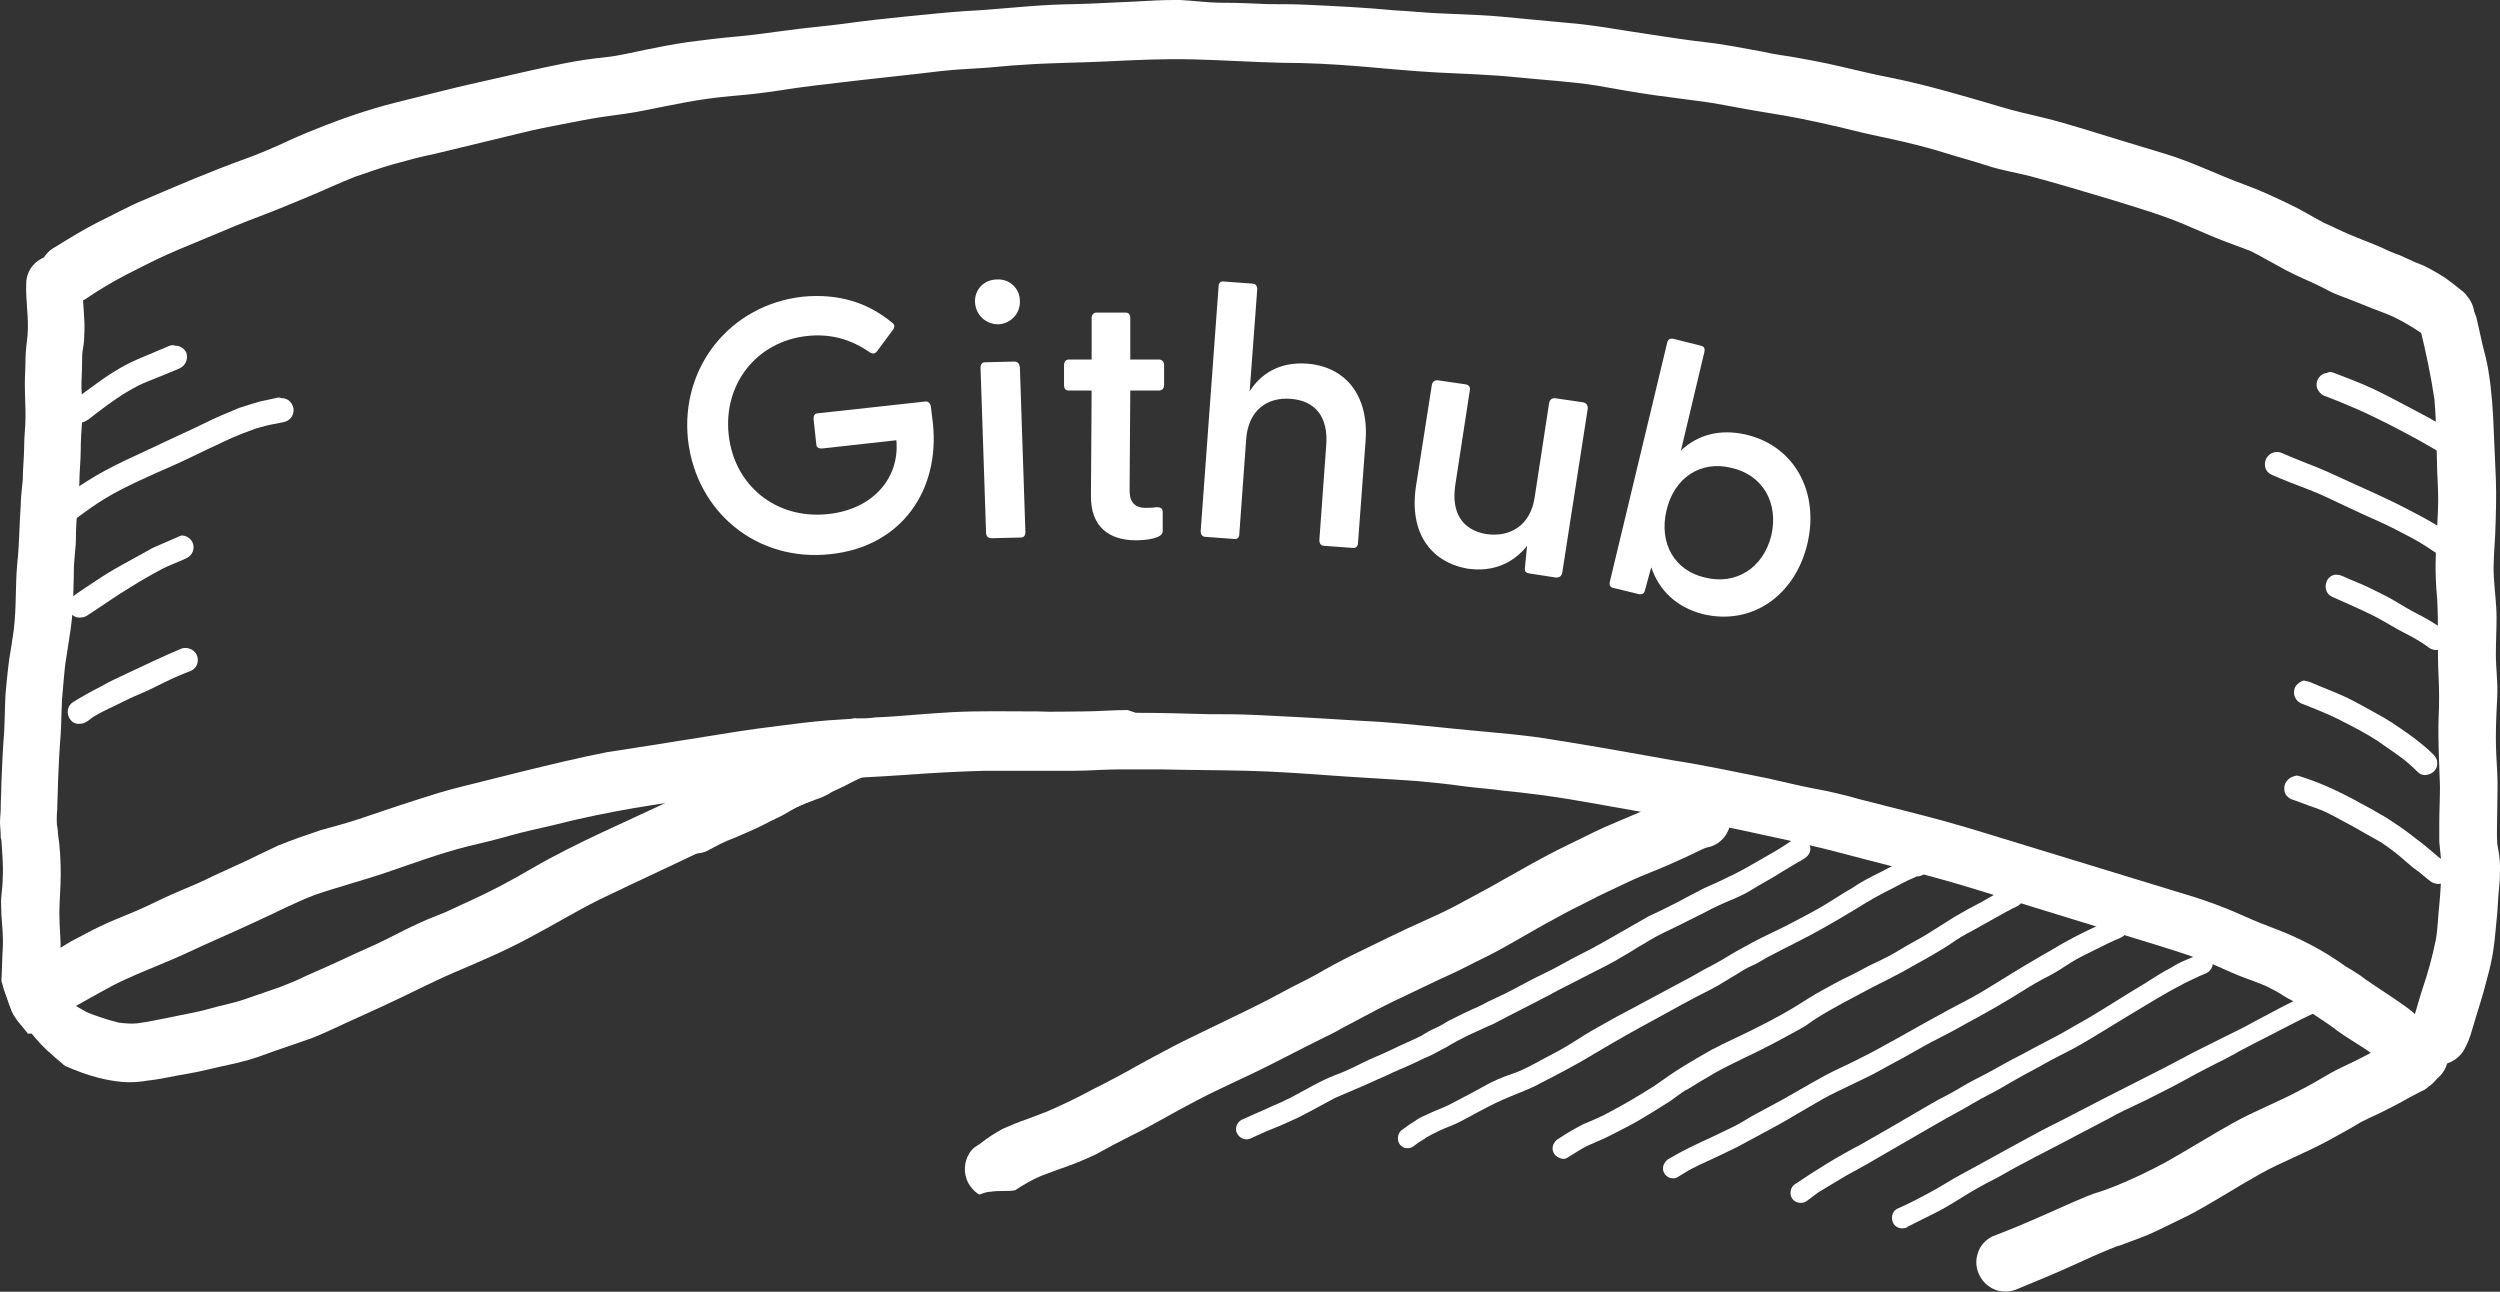 <?xml version="1.0" encoding="utf-8"?>
<!-- Generator: Adobe Illustrator 24.2.0, SVG Export Plug-In . SVG Version: 6.00 Build 0)  -->
<svg version="1.1" id="Layer_1" xmlns="http://www.w3.org/2000/svg" xmlns:xlink="http://www.w3.org/1999/xlink" x="0px" y="0px"
	 viewBox="0 0 362.3 187.2" style="enable-background:new 0 0 362.3 187.2;" xml:space="preserve">
<rect x="0" y="0" width="362.3" height="187.2" fill="#333333" stroke="none"/>
<style type="text/css">
	.st0{fill:#FFFFFF;}
	.st1{enable-background:new    ;}
</style>
<path class="st0" d="M347.9,150.3c-0.2,0.1-0.5,0.3-0.7,0.4c-0.3,0.1-0.6,0.2-0.9,0.4c-0.5,0.2-1,0.5-1.5,0.8
	c-1.2,0.7-2.4,1.3-3.6,1.9s-2.4,1.1-3.6,1.8c-1.4,0.8-2.7,1.6-4.1,2.3c-3.3,1.8-6.8,3.1-10,4.9s-6.4,3.8-9.6,5.6
	c-2.4,1.3-4.9,2.5-7.4,3.5c-1,0.4-2.1,0.8-3.1,1.1l1-0.4c-2.7,1-5.3,2.2-8,3.4s-5.1,2.2-7.7,3.2c-1,0.5-1.8,1.4-2.1,2.5
	c-0.7,2.2,0.6,4.6,2.8,5.3l0,0c1.1,0.3,2.2,0.2,3.2-0.3c2.4-1,4.9-2,7.3-3.1s4.6-2.1,6.9-3l0.4-0.1c1.8-0.7,3.7-1.3,5.5-2.2
	s3.4-1.6,5.1-2.5c3.3-1.8,6.4-3.8,9.6-5.6s6.7-3.1,10-4.9c1.4-0.8,2.8-1.5,4.1-2.3c1.1-0.7,2.4-1.2,3.6-1.8s2.6-1.3,3.8-2
	c0.5-0.3,1-0.5,1.5-0.8l0.6-0.3c0.3-0.1,0.6-0.3,0.9-0.6c1.9-1.2,2.6-3.6,1.6-5.6c-0.7-1.4-2.2-2.2-3.8-2.2
	C349.2,149.8,348.5,150,347.9,150.3L347.9,150.3z"/>
<path class="st0" d="M163.4,102.9c-2.2,0-4.4,0.2-6.5,0.2s-4.4,0.1-6.6,0c-4.1,0-8.2-0.1-12.2,0.1c-3.8,0.2-7.6,0.6-11.4,0.8
	c-0.4,0-0.8,0.1-1.2,0.1c-0.3,0-0.7,0-1,0c-1.5,0.1-3,0.2-4.6,0.3c-2.4,0.2-4.8,0.5-7.1,0.8c-4.2,0.5-8.4,1.2-12.7,1.9
	c-2.1,0.3-4.2,0.7-6.3,1c-1.9,0.3-3.9,0.6-5.8,0.9c-4.1,0.8-8.2,1.8-12.3,2.8c-2,0.5-4,1-6,1.5s-4.1,1-6.1,1.6
	c-3.9,1.2-7.8,2.5-11.6,3.8c-1.8,0.6-3.7,1.1-5.5,1.6c-2.1,0.7-4.1,1.4-6.1,2.2c-1.5,0.7-3,1.4-4.6,2.2l-4.8,2.2
	c-1.6,0.8-3.2,1.5-4.9,2.2s-3.3,1.5-5,2.3s-3.6,1.5-5.4,2.3c-1.6,0.7-3.1,1.5-4.6,2.3c-0.8,0.4-1.6,0.9-2.4,1.4s-1.4,0.8-2.1,1.2
	c-1.8,1.1-3.5,2.5-5.2,3.7c-0.3,0.2-0.6,0.5-0.8,0.9c0.1,0.2,0.2,0.5,0.2,0.7c0.2,0.6,0.4,1.1,0.6,1.7c0.1,0.3,0.2,0.5,0.3,0.8
	s0.1,0.4,0.2,0.6c0.2,0.3,0.4,0.6,0.6,0.9c0.5,0.6,0.9,1.1,1.4,1.7l0.1,0.1v0.1l0,0c1.1,0,2.2-0.4,3-1.1l2.6-2
	c1.1-0.8,2.3-1.4,3.5-2.1c1.5-0.8,3-1.7,4.5-2.4c3.2-1.5,6.5-2.7,9.7-4.2s6.5-2.9,9.7-4.4c2.9-1.3,5.7-2.8,8.6-3.9
	c3.5-1.2,7-2.1,10.5-3.3c3.8-1.3,7.6-2.7,11.5-3.7c2.1-0.5,4.2-1,6.3-1.6s4.1-1,6.2-1.5c3.9-1,7.8-1.8,11.8-2.5
	c9-1.4,18.1-3.1,27.2-4c4-0.4,8-0.5,12.1-0.8s7.7-0.5,11.6-0.6c1.8,0,3.7,0,5.5,0c2.4,0,4.9,0,7.4,0c2.2,0,4.3-0.2,6.5-0.2
	s4.1,0,6.1,0c4.1,0.1,8.3,0.1,12.4,0.2c4.1,0.1,8.3,0.4,12.4,0.7s8.3,0.5,12.4,0.8c2.1,0.2,4.2,0.4,6.3,0.7s4.2,0.4,6.2,0.7
	c3.1,0.3,6.2,0.7,9.3,1.2c4.2,0.7,8.4,1.5,12.6,2.2l2.9,0.5h0.1h0.1c4,0.7,8.1,1.5,12.1,2.4c4.2,0.9,8.3,1.8,12.4,2.9
	s8.2,2.1,12.3,3.2c4.1,1.1,8.2,2.4,12.4,3.7l19.2,5.9c2.9,0.9,5.9,1.8,8.7,2.9c1.5,0.6,2.9,1.3,4.4,1.9s2.8,1,4.1,1.6
	c0.8,0.4,1.6,0.8,2.3,1.3c1,0.6,2.1,1.1,3.1,1.8c0.8,0.5,1.4,1,2.2,1.5s1.3,0.9,1.9,1.3c2,1.6,4.3,2.7,6.3,4.3
	c0.2,0.2,0.5,0.4,0.7,0.7c0.5,0.5,1,0.9,1.6,1.3l0.3,0.3c0.4,0.4,0.8,0.7,1.3,1c1,0.6,2.1,0.8,3.2,0.6c2.3-0.5,3.7-2.8,3.2-5.1
	c-0.3-1-0.9-1.9-1.8-2.5c-0.3-0.4-0.7-0.7-1.1-1c-0.2-0.1-0.3-0.2-0.5-0.4c-0.1-0.2-0.3-0.3-0.5-0.4c-0.7-0.6-1.3-1.2-2-1.7
	s-1.7-1.2-2.6-1.8s-2-1.3-3-2c-0.5-0.3-0.9-0.7-1.4-1s-1.2-0.8-1.8-1.1c-3.3-2.4-7-4.3-10.8-5.7c-1.9-0.7-3.7-1.5-5.5-2.3
	c-1.9-0.8-3.8-1.5-5.7-2.1l-24.2-7.4c-4-1.2-8-2.5-12-3.6s-8.2-2.1-12.4-3.2c-2.1-0.6-4.2-1.1-6.4-1.5s-4.5-1-6.8-1.5
	c-4.6-0.9-9.1-1.9-13.7-2.6l-3.9-0.7c-4.5-0.8-9-1.6-13.5-2.3c-4.1-0.7-8.3-1-12.4-1.4c-4.3-0.4-8.6-0.9-12.9-1.2
	c-4-0.2-8.1-0.5-12.1-0.7c-2-0.1-4-0.2-6.1-0.3s-4.3-0.1-6.5-0.1c-3.5-0.1-7-0.2-10.5-0.2L163.4,102.9z M227.6,115.7l0.7,0.1
	L227.6,115.7z M243.4,118.4l0.7,0.1L243.4,118.4z"/>
<path class="st0" d="M243,118.4L243,118.4z"/>
<path class="st0" d="M3.8,41.1C3.7,43.6,4.2,46,4,48.5c-0.1,1.2-0.3,2.3-0.3,3.5s-0.1,2.4-0.1,3.6c0,1.6,0.1,3.2,0.1,4.8
	c0,1.4-0.2,2.8-0.2,4.3c0,1.6-0.2,3.2-0.2,4.8C3.2,70.8,3,72,3,73.3c-0.2,2.8-0.2,5.6-0.5,8.4C2.2,84.9,2.4,88,2,91.2l0.1-0.6
	c-0.2,1.3-0.4,2.7-0.6,4c0-0.2,0.1-0.4,0.1-0.7c-0.4,2.2-0.6,4.5-0.8,6.7c-0.1,1.8-0.1,3.6-0.2,5.5c-0.2,2.5-0.3,4.9-0.4,7.4
	c0,1.2-0.1,2.5-0.1,3.8c0,0.6-0.1,1.2-0.1,1.8c0,0.7,0.1,1.3,0.1,2c0,0.2,0,0.4,0.1,0.6c0.1,1.8,0.3,3.6,0.2,5.4
	c0,0.9-0.1,1.8-0.2,2.7s0,1.8,0,2.7c0.1,1.6,0.3,3.3,0.2,4.9s-0.1,3.2-0.2,4.8c0.2,0.5,0.3,1.1,0.5,1.6s0.4,1.1,0.6,1.7
	c0.1,0.3,0.2,0.5,0.3,0.8s0.1,0.3,0.2,0.4c0.7,0.5,1.5,0.8,2.4,0.9c1.1,0,2.2-0.4,3-1.1c0.8-0.8,1.3-1.9,1.4-3
	c0.2-1.9,0.2-3.9,0.2-5.8c0-1.8-0.2-3.5-0.2-5.3s0.2-3.8,0.2-5.7c0-2-0.1-3.9-0.4-5.9c0-0.5-0.1-1-0.2-1.6c0,0.4,0.1,0.7,0.1,1.1
	c-0.1-1-0.1-2.1,0-3.1c0-1.2,0.1-2.5,0.1-3.7c0.1-2.4,0.2-4.8,0.4-7.2c0.1-1.7,0.1-3.4,0.2-5.1c0.2-2,0.3-4,0.6-6
	c-0.1,0.3-0.1,0.6-0.1,0.8c0.2-1.3,0.4-2.6,0.6-3.9L10,92.7c0.3-1.7,0.5-3.5,0.6-5.2c0-1.6,0.1-3.2,0.1-4.8S11,79.5,11,78
	c0-1.4,0.1-2.7,0.2-4.1s0.3-2.6,0.3-3.9c0-1.6,0.2-3.2,0.2-4.8c0-1.4,0.1-2.8,0.2-4.2c0-1.6,0-3.3-0.1-4.9c0-1.2,0.1-2.5,0.1-3.7
	c0-0.6,0-1.2,0.1-1.7c0.1-0.6,0.2-1.2,0.2-1.9c0.2-2.5-0.3-5-0.2-7.5c0-2.3-1.8-4.2-4.1-4.3H8C5.7,37,3.8,38.8,3.8,41.1L3.8,41.1z"
	/>
<path class="st0" d="M165,0.2c-2.1,0.1-4.3,0.2-6.4,0.3s-4.1,0.1-6.2,0.2c-4.1,0.2-8.3,0.7-12.4,0.9c-2.9,0.2-5.8,0.5-8.8,0.8
	s-5.7,0.6-8.6,1s-5.7,0.6-8.5,1c-2.5,0.3-4.9,0.7-7.4,0.9c-2.3,0.2-4.7,0.5-7,0.8c-2.1,0.3-4.1,0.7-6.1,1.1s-3.9,0.9-5.9,1.1
	s-4,0.5-6,0.9c-4.1,0.8-8.1,1.8-12.2,2.7s-8.2,2-12.3,3c-3.9,1-7.7,2.3-11.4,3.8c-1.8,0.7-3.6,1.5-5.3,2.3c-1.6,0.7-3.2,1.4-4.9,2
	c-5,1.8-9.9,3.9-14.8,6c-2.2,0.9-4.3,2.1-6.4,3.1c-2.2,1.1-4.3,2.4-6.4,3.7c-1,0.5-1.7,1.4-2.1,2.5C5.5,40.6,6.7,43,9,43.7
	c1.1,0.3,2.3,0.2,3.3-0.3c1.9-1.3,3.9-2.5,6-3.6c2-1,3.9-2,5.9-2.9s4.3-1.8,6.4-2.7c2.4-1,4.7-2,7.2-2.9l-0.3,0.1
	c2.4-0.9,4.8-1.9,7.2-2.9s4.5-2,6.8-2.9c1.8-0.6,3.7-1.3,5.5-1.8s4-1.1,6-1.5c4.1-1,8.3-2,12.4-3c2-0.5,4-0.9,6.1-1.3s4-0.8,6.1-1.1
	s3.9-0.5,5.8-0.9s4.1-0.8,6.1-1.2c2.2-0.4,4.4-0.7,6.7-0.9c2.5-0.2,5-0.5,7.5-0.9s5.2-0.7,7.7-1c5-0.6,10-1.1,15-1.7
	c1.8-0.2,3.5-0.3,5.3-0.4c2.1-0.1,4.3-0.4,6.4-0.5c4.1-0.3,8.2-0.3,12.3-0.5s8.2-0.4,12.4-0.3c4.3,0.1,8.6,0.4,13,0.5
	c3.7,0,7.4,0.2,11.1,0.5s7.5,0.7,11.3,0.9s7.7,0.3,11.6,0.7s7.8,0.6,11.6,1.2c2.8,0.5,5.6,1,8.4,1.4s5.5,0.7,8.2,1.1
	c2.4,0.4,4.8,0.9,7.3,1.3l-1.2-0.2l4.8,0.8l-1.1-0.2c4,0.7,8,1.6,12,2.6c2.1,0.5,4.2,0.9,6.3,1.4s4,1,5.9,1.6s4.2,1.2,6.3,1.9
	c1.9,0.6,3.8,0.9,5.8,1.4c4.1,1.1,8.1,2.3,12.1,3.5c3.5,1.1,7,2.1,10.3,3.5c1.7,0.7,3.4,1.5,5.2,2.2c1.5,0.6,3,1.1,4.5,1.7
	c1.2,0.6,2.4,1.3,3.7,2c1.7,1,3.5,1.8,5.3,2.6c0.9,0.4,1.8,0.9,2.6,1.3s2,0.8,3,1.2s2,0.8,3,1.2s1.9,0.7,2.8,1.1l0.9,0.4L347,46
	c1.3,0.6,2.6,1.4,3.8,2.2l0.6,0.5l-0.4-0.3l0.1,0.1c1.5,1.8,4.2,2,6,0.5s2-4.2,0.5-6c-0.1-0.1-0.2-0.2-0.2-0.3
	c-0.2-0.2-0.5-0.5-0.8-0.7c-0.7-0.6-1.4-1.1-2.2-1.7c-1.4-0.9-2.8-1.7-4.3-2.3l1,0.5c-1.1-0.5-2.2-1-3.3-1.5
	c-0.9-0.3-1.8-0.7-2.6-1.1c-1.6-0.7-3.3-1.3-4.9-2c-1.2-0.5-2.3-1.1-3.5-1.6c-1.7-0.9-3.3-1.9-5-2.7c-2.1-1-4.2-2-6.4-2.8
	c-3.9-1.4-7.6-3.3-11.6-4.5s-7.9-2.4-11.8-3.6c-2-0.6-4-1.2-6.1-1.7s-3.9-0.9-5.9-1.5c-5.1-1.5-10.1-3-15.3-4.1
	c-2.6-0.5-5.2-1.1-7.7-1.7c-2.9-0.7-5.8-1.2-8.7-1.7l1.1,0.2c-1.3-0.2-2.6-0.4-3.9-0.7c-2.8-0.5-5.7-1.1-8.5-1.4
	c-2.6-0.3-5.2-0.7-7.8-1.1C235,4.4,231,3.6,227,3.3c-2.1-0.2-4.3-0.4-6.4-0.6s-4-0.4-6-0.5c-2.2-0.1-4.5-0.2-6.7-0.3
	c-1.9-0.1-3.8-0.3-5.8-0.4c-4.1-0.4-8.3-0.6-12.5-0.8c-1.9-0.1-3.9-0.1-5.8-0.1c-2.2-0.1-4.4-0.2-6.6-0.2S173.1,0.1,171,0h-0.9
	C168.4,0,166.7,0.1,165,0.2L165,0.2z M350.7,48.2L350.7,48.2L350.7,48.2z"/>
<path class="st0" d="M354,42.8c-2.3,0.6-3.7,2.8-3.2,5.1c0.8,3.3,1.5,6.6,2,10c0.3,3.5,0.3,7,0.4,10.5c0.1,1.9,0.2,3.8,0.1,5.8
	s-0.2,4-0.3,6.1c-0.1,2.2,0,4.4,0.2,6.6c0.1,1.8,0.1,3.6,0.1,5.4s0,3.8,0.1,5.8s0.1,4,0,6c-0.1,3.3,0.1,6.6,0.2,9.9
	c0,1.8-0.1,3.5-0.1,5.3c0,0.9,0,1.8,0,2.7c0.1,1,0.2,2,0.3,3c0,2.1-0.1,4.1-0.3,6.2c-0.2,1.7-0.2,3.3-0.5,5c-0.5,2.4-1.1,4.7-1.9,7
	c-0.5,1.5-0.9,3.1-1.4,4.6c-1.2,2-0.6,4.6,1.4,5.9c2,1.2,4.6,0.6,5.9-1.4c0.6-1,1-2.1,1.3-3.2c0.2-0.7,0.4-1.3,0.6-2
	c0.5-1.6,1-3.2,1.4-4.8c0.3-1.1,0.6-2.2,0.8-3.3c0.4-1.9,0.5-3.7,0.7-5.6c0.2-1.7,0.2-3.4,0.4-5.1c0.1-0.9,0.1-1.9,0.1-2.8
	c0-1.1-0.2-2.1-0.4-3.2c-0.1-1.6,0-3.2,0-4.9c0-1.8,0.1-3.6,0-5.4s-0.2-3.4-0.2-5.1c0-2,0.1-4,0.2-6s-0.2-4-0.2-6.1
	c0-1.8,0.1-3.5,0.1-5.3c0-2-0.3-4-0.4-6s0.1-4,0.2-6c0.1-2.7,0.2-5.4,0.1-8.1c-0.1-2.3-0.2-4.5-0.3-6.8c-0.1-3-0.3-6-0.8-9
	c-0.2-1.2-0.5-2.4-0.8-3.5c-0.3-1.3-0.6-2.7-0.9-4c-0.5-1.9-2.2-3.3-4.2-3.3C354.6,42.8,354.2,42.9,354,42.8L354,42.8z"/>
<path class="st0" d="M245.5,114.2c-1.4,0.4-2.8,1-4.1,1.8c-1.3,0.6-2.6,1.2-4,1.8c-1.6,0.7-3.1,1.3-4.7,2c-2,0.9-3.9,1.9-5.8,2.8
	c-3.3,1.6-6.4,3.4-9.6,5.2c-1.7,1-3.5,1.9-5.3,2.9s-3.5,1.8-5.3,2.6c-3.6,1.6-7.2,3.4-10.7,5.1c-1.8,0.9-3.5,1.8-5.2,2.8
	c-1.6,0.9-3.2,1.6-4.8,2.5c-3.3,1.8-6.7,3.4-10,5c-2,1-4,1.9-5.9,2.9s-3.6,1.9-5.4,2.9c-1,0.6-2,1.1-3.1,1.7s-2.1,1.1-3.1,1.6
	c-2.2,1.2-4.5,2.3-6.8,3.3l-2.9,1.1c-1.2,0.4-2.4,0.9-3.5,1.4c-1.1,0.6-2.2,1.3-3.2,2.1c-0.3,0.2-0.6,0.4-0.9,0.6
	c-0.6,0.5-1,1.2-1.2,1.9c-0.3,1.1-0.2,2.2,0.3,3.2c0.4,0.7,0.9,1.3,1.6,1.7h0.1c0.5-0.2,1.1-0.4,1.6-0.4c0.6-0.1,1.2-0.1,1.8-0.1
	h-0.1c0.6,0,1.2,0,1.8-0.1c1.2-0.8,2.4-1.5,3.8-2.1l2.7-1c1.8-0.6,3.5-1.3,5.2-2.1c1.6-0.9,3.3-1.8,4.9-2.6c3.3-1.6,6.4-3.5,9.7-5.2
	c3.6-1.9,7.4-3.5,11.1-5.4l4.9-2.5c0.8-0.4,1.6-0.8,2.4-1.2s1.7-0.8,2.5-1.3l5.1-2.7c1.7-0.9,3.4-1.7,5.1-2.5s3.7-1.8,5.5-2.6
	s3.6-1.8,5.3-2.6c3.4-1.7,6.7-3.8,10.1-5.6c1.6-0.9,3.2-1.7,4.8-2.5c1.9-1,3.9-1.9,5.8-2.8c2.3-1.1,4.7-1.9,7-3
	c0.9-0.4,1.8-0.8,2.6-1.2c0.6-0.3,1.2-0.6,1.8-0.8h0.1c2.3-0.5,3.7-2.8,3.2-5c-0.4-2-2.2-3.4-4.3-3.3c-0.3,0-0.6,0-0.9,0.1
	L245.5,114.2z M150.7,170.6l-0.8,0.3L150.7,170.6z"/>
<path class="st0" d="M114.5,107.9c-1,0.6-2,1.1-3.1,1.5c-1.4,0.6-2.8,1.2-4.1,1.9c-1.6,0.7-3.1,1.3-4.7,2.1s-3.2,1.5-4.8,2.3
	c-7,3.4-14.1,6.3-20.8,10.2c-2.9,1.7-5.9,3.3-9,4.7c-1.6,0.7-3.1,1.5-4.7,2.1s-3.3,1.4-4.9,2.2s-3.1,1.6-4.7,2.3s-3.1,1.4-4.6,2.1
	s-3.1,1.4-4.7,2.1c-1.2,0.6-2.4,1.1-3.7,1.6l-5.2,1.8c-1.7,0.6-3.5,0.9-5.2,1.4s-3.7,0.8-5.5,1.2c-1.6,0.3-3.3,0.7-4.9,0.9
	c-0.9,0.1-1.8,0-2.7-0.1c-1.6-0.4-3.1-0.9-4.6-1.5c-0.5-0.3-0.9-0.5-1.4-0.8s-1-0.5-1.4-0.8s-0.7-0.8-1.1-1.2
	c-0.7-0.7-1.3-1.5-2-2.2c-1.6-1.7-4.3-1.8-6-0.3l-0.3,0.3c0,0.1,0.1,0.2,0.1,0.3c0.2,0.6,0.4,1.2,0.6,1.7s0.4,1.1,0.6,1.7
	c0.1,0.3,0.2,0.5,0.3,0.8s0.1,0.4,0.2,0.6c0.2,0.3,0.4,0.6,0.6,0.9c0.5,0.6,0.9,1.1,1.4,1.7l0.1,0.1l0.3,0.3c0.9,1.1,1.9,2.2,3,3.1
	c0.5,0.5,1.1,0.9,1.6,1.4l0.3,0.2c1.6,0.7,3.2,1.3,4.8,1.7c1.2,0.3,2.3,0.5,3.5,0.6s2.4,0,3.6-0.2c1.9-0.2,3.9-0.7,5.8-1
	s4-0.9,6-1.3c1.9-0.4,3.7-0.9,5.5-1.6c2.2-0.8,4.4-1.5,6.6-2.3c1.5-0.6,3-1.3,4.5-2l5.7-2.6c3.5-1.6,6.9-3.4,10.4-4.9
	c3.5-1.5,7.3-3.1,10.8-5c1.7-0.9,3.3-1.8,4.9-2.7s3.4-1.9,5.2-2.8c5.8-2.8,11.7-5.5,17.5-8.3c1.4-0.7,2.7-1.4,4.2-2s2.7-1.2,4-1.8
	s2.4-1.1,3.6-1.6c0.9-0.4,1.8-0.8,2.7-1.3c1-0.5,1.7-1.4,2.1-2.5c0.3-1.1,0.2-2.2-0.3-3.2c-0.8-1.4-2.2-2.3-3.8-2.3
	C115.7,107.5,115.1,107.6,114.5,107.9L114.5,107.9z"/>
<path class="st0" d="M126.9,104c-0.5,0.1-1,0.1-1.5,0.2c-0.4,0-0.7,0-1.1,0c-0.1,0-0.3-0.1-0.4-0.1l-0.6,0.1H123
	c-0.7,0.3-1.5,0.7-2.2,1s-1.4,0.8-2.1,1.1c-0.3,0.2-0.7,0.3-1,0.4c-0.5,0.2-0.9,0.5-1.4,0.8c-1.4,0.8-3.1,1.1-4.5,1.9l-1.8,1
	c-0.7,0.4-1.5,0.7-2.2,1.1c-1.5,0.8-3.1,1.4-4.7,2.1c-1.4,0.6-2.7,1.2-4,1.9c-1,0.5-1.8,1.3-2.2,2.3c-0.9,2.1,0.1,4.6,2.3,5.5
	c1.1,0.5,2.3,0.5,3.3,0c1.3-0.7,2.6-1.4,4-1.9c1.6-0.7,3.3-1.4,4.8-2.2c0.7-0.4,1.5-0.7,2.2-1.1s1.2-0.7,1.9-1.1
	c0.8-0.4,1.6-0.7,2.5-1c0.4-0.2,0.9-0.3,1.3-0.5s0.9-0.4,1.3-0.7c0.6-0.3,1.3-0.6,1.9-0.9s1.3-0.7,2-1c1-0.5,2.1-1,3.2-1.4
	c2.1-0.9,3.1-3.4,2.2-5.6c-0.3-0.8-0.9-1.5-1.7-1.9L126.9,104L126.9,104z"/>
<path class="st0" d="M260.2,121.5c-0.5,0.3-1,0.6-1.4,0.9c-1.2,0.8-2.5,1.5-3.7,2.2s-2.6,1.5-4,2.2c-0.7,0.3-1.4,0.7-2.1,1
	c-0.7,0.3-1.3,0.6-2,0.9c-1.4,0.7-2.7,1.4-4,2.1l-2.2,1.1c-0.6,0.3-1.3,0.6-1.9,0.9c-1.4,0.8-2.8,1.6-4.2,2.4s-2.6,1.5-3.9,2.2
	s-2.8,1.4-4.2,2.2s-2.7,1.4-4.1,2.1s-2.8,1.5-4.2,2.2l-2.1,1c-0.7,0.3-1.3,0.7-2,1c-1.4,0.6-2.8,1.3-4.2,2c-0.7,0.4-1.3,0.8-2,1.1
	s-1.4,0.7-2,1.1c-1.4,0.7-2.9,1.3-4.3,2s-2.8,1.2-4.2,1.9s-2.6,1.3-4,1.8c-2.3,0.9-4.4,2.2-6.7,3.4c-0.5,0.2-1,0.5-1.5,0.7
	s-1.2,0.5-1.8,0.8l-1.6,0.7c-0.7,0.3-1.3,0.6-2,0.9c-0.7,0.4-1,1.3-0.6,2s1.2,1,1.9,0.7s1.5-0.7,2.2-1l2.2-0.9
	c0.7-0.3,1.3-0.6,2-0.9s1.4-0.7,2-1c1.3-0.7,2.6-1.4,3.9-2.1c0.7-0.3,1.4-0.6,2.1-0.9l2.1-0.9c0.7-0.3,1.3-0.6,2-0.9s1.4-0.6,2.2-1
	c1.4-0.6,2.8-1.2,4.2-1.9c0.7-0.3,1.4-0.6,2.1-1s1.4-0.7,2-1.1c1.4-0.8,2.8-1.5,4.2-2.1c0.6-0.3,1.3-0.6,2-0.9l2.1-1.1
	c1.4-0.7,2.9-1.5,4.3-2.2c0.7-0.4,1.4-0.7,2.1-1.1s1.3-0.7,1.9-1l4.1-2.1c1.4-0.7,2.8-1.4,4.1-2.2c0.7-0.4,1.4-0.8,2-1.2
	s1.4-0.8,2-1.2c1.3-0.8,2.7-1.4,4.1-2.1s2.8-1.4,4.2-2.1c1.1-0.6,2.2-1.1,3.4-1.6s2.3-1,3.4-1.7s2.3-1.3,3.4-2s2.2-1.3,3.3-2
	l-0.1,0.1c0.3-0.2,0.5-0.3,0.8-0.5c0.7-0.4,1.1-1.3,0.7-2l0,0c-0.3-0.5-0.8-0.9-1.4-0.9c-0.2,0-0.4,0.1-0.6,0.2V121.5z"/>
<path class="st0" d="M277.2,124.4c-0.4,0-0.8,0.2-1.2,0.3l-0.5,0.2l-1,0.5c-0.7,0.3-1.4,0.7-2,1c-1.4,0.7-2.8,1.4-4.1,2.3
	c-1.4,0.8-2.6,1.6-3.9,2.4s-2.7,1.5-4,2.2s-2.9,1.5-4.4,2.2s-2.7,1.4-4,2.1s-2.6,1.6-4,2.3s-2.8,1.6-4.2,2.3c-2.8,1.5-5.6,3-8.4,4.5
	c-1.4,0.7-2.7,1.5-4,2.2s-2.8,1.7-4.1,2.5s-2.7,1.5-4,2.2s-2.7,1.5-4.2,2s-2.9,1.1-4.3,1.9s-2.8,1.5-4.3,2.3
	c-0.9,0.5-1.9,0.9-2.9,1.3c-0.4,0.2-0.9,0.4-1.3,0.6c-0.5,0.2-1,0.5-1.4,0.8l0,0c-0.7,0.4-1.3,0.9-1.9,1.3c-0.6,0.5-0.7,1.5-0.2,2.1
	c0.3,0.3,0.6,0.5,1,0.5s0.8-0.1,1.1-0.4c0.5-0.4,1-0.7,1.5-1l0.1-0.1c1.2-0.7,2.5-1.3,3.8-1.8c1.5-0.6,2.9-1.5,4.3-2.2
	c1.3-0.7,2.7-1.4,4.2-2c0.7-0.3,1.5-0.6,2.2-0.9s1.4-0.6,2.1-1c1.4-0.7,2.9-1.5,4.2-2.2s2.7-1.5,4-2.3c2.7-1.6,5.5-3.2,8.3-4.7
	c1.3-0.7,2.7-1.5,4-2.2s2.8-1.5,4.2-2.2s2.7-1.6,4.1-2.4c0.6-0.4,1.3-0.8,2-1.1s1.3-0.7,2-1.1c2.8-1.5,5.6-2.8,8.4-4.4
	c1.4-0.8,2.8-1.6,4.1-2.4s2.6-1.6,3.9-2.3c0.9-0.5,1.8-0.9,2.7-1.4s1.8-0.9,2.7-1.3c0.1,0,0.2,0,0.3,0c0.4-0.1,0.8-0.3,1-0.6
	c0.2-0.3,0.3-0.7,0.2-1.1c-0.1-0.4-0.3-0.8-0.6-1c-0.3-0.2-0.6-0.3-0.9-0.2L277.2,124.4z M204.4,162.9l0.3-0.2L204.4,162.9z"/>
<path class="st0" d="M291.3,128.5c-1.4,0.6-2.7,1.4-4.1,2.2l-1.9,1c-0.7,0.4-1.4,0.8-2.1,1.2c-1.3,0.8-2.5,1.6-3.8,2.4
	s-2.7,1.5-4,2.3s-2.5,1.4-3.8,2s-2.4,1.3-3.7,1.9s-2.5,1.3-3.8,2s-2.5,1.5-3.8,2.3c-2.6,1.6-5.4,3-8.1,4.3l-2.1,1
	c-0.7,0.3-1.3,0.7-2,1c-1.4,0.8-2.8,1.6-4.1,2.4s-2.9,1.9-4.3,2.9c-2.2,1.4-4.4,2.7-6.7,3.9c-1.1,0.6-2.3,1.1-3.5,1.6
	c-1.2,0.6-2.4,1.3-3.6,2.1c-0.4,0.2-0.6,0.5-0.8,0.9c-0.3,0.8,0.1,1.6,0.9,1.9c0.4,0.2,0.8,0.2,1.1,0l2.1-1.3c0.7-0.4,1.4-0.7,2.1-1
	c1.5-0.6,2.9-1.4,4.3-2.1s2.7-1.5,4-2.3c0.8-0.5,1.6-1,2.4-1.5c0.6-0.4,1.2-0.9,1.8-1.3c0.2-0.1,0.4-0.3,0.7-0.4
	c1.3-0.8,2.6-1.6,4-2.4s2.7-1.4,4.1-2.1c2.8-1.3,5.6-2.8,8.3-4.3c0.8-0.4,1.5-1,2.3-1.5c2.7-1.7,5.5-3.1,8.3-4.6
	c1.4-0.7,2.8-1.4,4.1-2.1s2.8-1.6,4.1-2.3c1-0.6,2.1-1.2,3.1-1.9s2-1.3,3-1.8l3.4-1.9c1.1-0.6,2.1-1.2,3.2-1.7
	c0.7-0.4,1.1-1.3,0.7-2c-0.3-0.5-0.8-0.8-1.3-0.8C291.7,128.3,291.4,128.4,291.3,128.5L291.3,128.5z M263.2,147.5L263.2,147.5
	L263.2,147.5z M244.5,157.8l-0.2,0.1L244.5,157.8z"/>
<path class="st0" d="M306,133.2c-1.4,0.7-2.8,1.3-4.2,2s-2.9,1.5-4.2,2.3c-2.8,1.6-5.5,3.2-8.2,4.9c-1.3,0.8-2.6,1.6-3.9,2.3
	s-2.9,1.5-4.3,2.3c-2.8,1.5-5.5,3.1-8.3,4.6c-1.4,0.8-2.8,1.5-4.2,2.2s-2.8,1.3-4.1,2c-2.8,1.5-5.5,3.2-8.4,4.7
	c-1.1,0.6-2.3,1.2-3.4,1.9s-2.3,1.2-3.5,1.8s-2.4,1.1-3.6,1.7c-1.3,0.6-2.6,1.3-3.8,2c-0.4,0.2-0.6,0.5-0.8,0.9
	c-0.3,0.8,0.1,1.6,0.9,1.9c0.4,0.1,0.8,0.1,1.1-0.1c0.7-0.4,1.4-0.9,2.2-1.3s1.4-0.7,2.1-1c1.5-0.7,3-1.4,4.4-2.1
	c1.3-0.7,2.6-1.4,3.9-2.1c1.3-0.7,2.8-1.5,4.1-2.3l4.3-2.5c1.4-0.8,2.8-1.4,4.2-2.1s2.8-1.3,4.2-2.1s2.8-1.5,4.2-2.3
	s2.8-1.6,4.2-2.3s2.7-1.4,4.1-2.2c2.8-1.5,5.6-3.1,8.3-4.8c1.1-0.7,2.3-1.4,3.5-2s2.2-1.3,3.3-2s2.4-1.3,3.6-1.9s2.4-1.2,3.6-1.7
	c0.8-0.3,1.1-1.2,0.7-2c-0.2-0.5-0.8-0.9-1.4-0.9C306.4,133.1,306.2,133.1,306,133.2L306,133.2z"/>
<path class="st0" d="M318.7,138.3c-0.7,0.3-1.4,0.6-2.1,0.9s-1.3,0.6-1.9,1c-1.4,0.7-2.7,1.6-4,2.4c-2.7,1.6-5.3,3.3-8,4.9
	c-1.4,0.8-2.8,1.6-4.2,2.4l-4,2.1c-1.4,0.8-2.9,1.5-4.3,2.3s-2.7,1.5-4.1,2.2s-2.7,1.6-4.1,2.3s-2.7,1.5-4.1,2.3
	c-2.7,1.6-5.5,3.2-8.3,4.8c-3.3,1.7-6.5,3.7-9.6,5.8c-0.6,0.5-0.7,1.5-0.2,2.1s1.5,0.7,2.1,0.2c0.5-0.4,1.1-0.8,1.6-1.2
	c1.3-0.8,2.7-1.6,4-2.4c1.4-0.8,2.8-1.5,4.1-2.3l8.3-4.8c1.4-0.8,2.8-1.6,4.1-2.3s2.7-1.6,4.1-2.3s2.7-1.5,4.1-2.3s2.8-1.5,4.2-2.3
	s2.7-1.4,4-2.1s2.8-1.6,4.1-2.4s2.8-1.7,4.1-2.5s2.7-1.6,4-2.4c1.2-0.7,2.4-1.4,3.6-2c0.5-0.3,1-0.5,1.6-0.8s1.3-0.6,2-0.9
	c0.4-0.2,0.6-0.5,0.8-0.9c0.1-0.4,0.1-0.8-0.1-1.1c-0.2-0.4-0.5-0.6-0.9-0.8c-0.1-0.1-0.3-0.1-0.5-0.1s-0.5,0.1-0.7,0.1L318.7,138.3
	z"/>
<path class="st0" d="M334.7,144c-2.8,1.2-5.4,2.7-8.1,4.1c-1.4,0.8-2.9,1.5-4.3,2.2s-2.8,1.4-4.2,2.1c-2.8,1.5-5.5,2.9-8.3,4.3
	s-5.7,2.9-8.6,4.4c-1.3,0.7-2.7,1.4-4.1,2.1s-3,1.6-4.5,2.4s-2.7,1.5-4,2.2s-2.9,1.6-4.4,2.4s-3,1.8-4.5,2.6s-3,1.6-4.6,2.3
	c-0.8,0.3-1.1,1.2-0.8,2s1.2,1.1,2,0.8c0,0,0.1,0,0.1-0.1c1.4-0.7,2.8-1.4,4.2-2.1s2.8-1.6,4.1-2.4s2.7-1.6,4.1-2.3s2.8-1.6,4.2-2.3
	c2.8-1.5,5.6-2.9,8.4-4.4l4.2-2.2c1.4-0.8,2.9-1.5,4.4-2.2s2.8-1.4,4.2-2.1s2.8-1.5,4.1-2.2s2.7-1.4,4.1-2.1c0.7-0.4,1.4-0.7,2-1.1
	l2.3-1.2c3-1.5,5.9-3.1,8.9-4.5c0.7-0.3,1.1-1.2,0.7-2l0,0c-0.2-0.5-0.8-0.9-1.4-0.9C335.1,143.9,334.9,143.9,334.7,144L334.7,144z"
	/>
<path class="st0" d="M24.6,50.1l-3.8,1.6c-1.2,0.5-2.3,1-3.5,1.7s-2.4,1.5-3.6,2.4s-2.1,1.5-3.1,2.3c-0.8,0.6-1,1.6-0.4,2.4
	c0.6,0.8,1.6,1,2.4,0.4c0.1,0,0.1-0.1,0.2-0.1c1.8-1.4,3.6-2.8,5.6-4c1-0.6,2.1-1.2,3.2-1.6c1.5-0.6,3-1.2,4.4-1.8
	c0.9-0.4,1.3-1.4,1-2.3c-0.3-0.6-0.9-1-1.6-1C25.1,50,24.9,50,24.6,50.1L24.6,50.1z M18.3,56.8l-0.1,0.1L18.3,56.8z"/>
<path class="st0" d="M40.4,57.6c-0.9,0.2-1.9,0.4-2.8,0.6c-1,0.3-2,0.6-2.9,0.9c-1.7,0.7-3.4,1.4-5,2.2s-3.4,1.6-5.1,2.4L19.7,66
	c-2,0.9-4,1.9-5.9,3c-1.8,1.1-3.5,2.2-5.2,3.5c-0.8,0.6-0.9,1.7-0.3,2.5s1.7,0.9,2.5,0.3c1.5-1.1,3-2.2,4.5-3.1s3.1-1.7,4.8-2.5
	s3.3-1.5,4.9-2.2s3.4-1.6,5.1-2.4s3.3-1.6,5.1-2.3c0.9-0.3,1.7-0.7,2.6-0.9c1-0.3,2.1-0.5,3.2-0.7c0.5-0.1,0.9-0.3,1.2-0.7
	c0.6-0.8,0.4-1.9-0.4-2.5c-0.3-0.2-0.6-0.3-1-0.3L40.4,57.6L40.4,57.6z"/>
<path class="st0" d="M25.6,77.9l-2.1,0.9c-0.6,0.3-1.3,0.5-1.9,0.9c-1.3,0.7-2.5,1.4-3.8,2.1s-2.6,1.5-3.8,2.3s-2.3,1.5-3.4,2.3
	c-0.8,0.6-0.9,1.7-0.3,2.5c0.3,0.4,0.7,0.6,1.2,0.6s0.9-0.1,1.3-0.4c1.5-1,3-2,4.5-3l2.9-1.8c1-0.6,2.1-1.2,3.2-1.8s2.4-1,3.6-1.6
	c0.9-0.4,1.3-1.4,0.9-2.3c-0.3-0.6-0.9-1-1.6-1C26,77.7,25.8,77.8,25.6,77.9L25.6,77.9z M20.4,84.3l-0.1,0.1L20.4,84.3z M17.2,86.3
	L17,86.4L17.2,86.3z"/>
<path class="st0" d="M26.3,94c-2.7,1.1-5.3,2.4-7.9,3.6c-1.3,0.6-2.6,1.2-3.8,1.9c-1.4,0.7-2.8,1.5-4.1,2.3
	c-0.8,0.6-0.9,1.7-0.3,2.5c0.3,0.4,0.7,0.6,1.2,0.6s0.9-0.1,1.3-0.4l0.8-0.6c1-0.6,2-1.1,3.1-1.6c1.2-0.6,2.4-1.2,3.6-1.7
	s2.4-1.1,3.6-1.7s2.6-1.2,3.9-1.7c0.9-0.4,1.2-1.5,0.8-2.3c-0.3-0.6-0.8-0.9-1.5-1C26.8,93.9,26.5,93.9,26.3,94L26.3,94z"/>
<path class="st0" d="M336.9,54.1c-0.9,0.3-1.4,1.3-1.1,2.2c0.2,0.4,0.5,0.8,0.9,1c1.6,0.6,3.3,1.3,4.9,2s3.2,1.5,4.8,2.3
	c2.9,1.5,5.9,3.1,8.7,4.9c0.3,0.2,0.6,0.4,0.9,0.6c0.7,0.6,1.8,0.5,2.5-0.2c0.6-0.7,0.5-1.8-0.2-2.5c-1.6-1.1-3.3-2.2-5-3.1
	c-1.5-0.9-3.1-1.7-4.6-2.5s-3.2-1.7-4.9-2.5s-3.6-1.5-5.4-2.2c-0.2-0.1-0.5-0.2-0.8-0.2C337.3,54,337.1,54.1,336.9,54.1L336.9,54.1z
	"/>
<path class="st0" d="M328.4,66.5c-0.4,0.9-0.1,1.9,0.8,2.3c1.8,0.8,3.7,1.5,5.5,2.2s3.4,1.5,5.1,2.3s3.2,1.5,4.8,2.2s3.3,1.6,5,2.5
	c1.3,0.7,2.5,1.5,3.7,2.3l0.5,0.3c0.4,0.3,0.8,0.4,1.3,0.4s0.9-0.3,1.2-0.6c0.3-0.3,0.4-0.8,0.4-1.2c0-0.5-0.3-0.9-0.6-1.2
	c-1.7-1.1-3.4-2.2-5.1-3.1s-3.2-1.7-4.9-2.5s-3.2-1.5-4.8-2.2s-3.4-1.6-5.1-2.3s-3.6-1.4-5.4-2.2c-0.2-0.1-0.5-0.2-0.8-0.2
	C329.3,65.5,328.7,65.9,328.4,66.5L328.4,66.5z"/>
<path class="st0" d="M337.2,84.2c-0.4,0.9-0.1,1.9,0.8,2.3c2.4,1.1,4.9,2.1,7.2,3.4c1.1,0.6,2.2,1.3,3.4,1.9s2.2,1.2,3.2,1.9
	l0.1,0.1c0.4,0.3,0.8,0.4,1.2,0.4c0.5,0,0.9-0.3,1.2-0.6c0.3-0.3,0.4-0.8,0.4-1.2c0-0.5-0.2-0.9-0.6-1.2c-1.2-0.8-2.5-1.6-3.7-2.2
	s-2.3-1.3-3.5-2s-2.3-1.2-3.5-1.8s-2.6-1.1-3.9-1.7c-0.2-0.1-0.5-0.2-0.8-0.2C338.1,83.2,337.5,83.6,337.2,84.2L337.2,84.2z"/>
<path class="st0" d="M333.6,98.7c-0.4,0.2-0.8,0.5-1,0.9c-0.4,0.9,0,1.9,0.8,2.3c2,0.8,4.1,1.6,6,2.6c1.8,0.9,3.5,1.8,5.2,2.9
	c1,0.7,2,1.4,3,2.1s1.9,1.5,2.8,2.4c0.3,0.3,0.8,0.5,1.2,0.4c1-0.1,1.7-0.9,1.6-1.8l0,0c0-0.5-0.3-0.9-0.6-1.2
	c-0.6-0.6-1.2-1.1-1.8-1.6c-0.6-0.5-1.3-1-2-1.5c-1.4-1-2.9-2-4.4-2.8s-3-1.7-4.5-2.4s-3.4-1.4-5-2.1c-0.2-0.1-0.5-0.2-0.8-0.2
	C334,98.6,333.8,98.6,333.6,98.7L333.6,98.7z"/>
<path class="st0" d="M332.2,112.6c-0.4,0.1-0.8,0.5-1,0.9s-0.2,0.9-0.1,1.3s0.5,0.8,0.9,1c1.2,0.4,2.4,0.9,3.6,1.3s2.3,1,3.4,1.6
	s2.1,1.1,3.1,1.7s2,1.1,3,1.7c1.2,0.8,2.4,1.7,3.5,2.7c0.5,0.4,1,0.9,1.6,1.3s1.3,1.1,2,1.6c0.4,0.3,0.8,0.4,1.2,0.4
	c0.5,0,0.9-0.3,1.2-0.6c0.6-0.7,0.5-1.8-0.2-2.5c-0.8-0.6-1.5-1.2-2.2-1.8s-1.3-1.1-2-1.6c-1.5-1.2-3.1-2.3-4.7-3.3
	c-0.8-0.4-1.5-0.9-2.3-1.3s-1.6-0.9-2.4-1.3c-1.7-0.9-3.4-1.7-5.2-2.4c-0.6-0.2-1.3-0.5-2-0.7c-0.3-0.1-0.5-0.2-0.8-0.2
	C332.5,112.5,332.3,112.5,332.2,112.6L332.2,112.6z"/>
<g>
	<g class="st1">
		<path class="st0" d="M99.7,63.7c-1.1-10.5,6.1-19.5,16.6-20.7c5.1-0.5,9.4,0.8,12.9,3.7c0.5,0.3,0.5,0.7,0.2,1.1l-2.3,3.1
			c-0.3,0.4-0.6,0.4-1,0.2c-2.7-1.9-5.7-2.8-9.2-2.4c-7.2,0.8-12.1,6.9-11.3,14.3s6.9,12.3,14.4,11.5c6.6-0.7,10.4-5.3,9.9-10.7
			L119.1,65c-0.5,0-0.8-0.2-0.8-0.6l-0.4-3.7c0-0.5,0.2-0.8,0.6-0.8l15.5-1.7c0.5-0.1,0.8,0.2,0.9,0.7l0.3,2.5
			c1,9.6-4.5,17.8-14.8,18.9C109.8,81.5,100.9,74.3,99.7,63.7z"/>
	</g>
	<g class="st1">
		<path class="st0" d="M141.3,43.8c-0.1-1.8,1.3-3.3,3.2-3.3c1.8-0.1,3.3,1.3,3.3,3.1c0.1,1.8-1.3,3.3-3.1,3.4
			C142.8,47,141.4,45.6,141.3,43.8z M142.9,77.2l-0.8-23.9c0-0.5,0.2-0.8,0.7-0.8l4.2-0.1c0.5,0,0.7,0.3,0.8,0.8l0.8,23.9
			c0,0.5-0.2,0.8-0.7,0.8l-4.2,0.1C143.2,78,142.9,77.7,142.9,77.2z"/>
	</g>
	<g class="st1">
		<path class="st0" d="M158.1,71.7l0.1-15.1l-3.3,0c-0.5,0-0.7-0.3-0.7-0.8l0-2.9c0-0.5,0.3-0.8,0.7-0.8l3.3,0l0-6
			c0-0.5,0.3-0.8,0.7-0.8l4.2,0c0.5,0,0.7,0.3,0.7,0.8l0,6l4.1,0c0.5,0,0.8,0.3,0.8,0.8l0,2.9c0,0.5-0.3,0.8-0.8,0.8l-4.1,0
			l-0.1,14.5c0,1.7,0.8,2.5,2.3,2.5c0.4,0,1,0,1.6-0.1c0.6,0,0.9,0.2,0.9,0.7l0,2.8c0,1-2.3,1.3-3.9,1.3
			C160.9,78.3,158,76.5,158.1,71.7z"/>
	</g>
	<g class="st1">
		<path class="st0" d="M197.9,63.9l-1.1,14.8c0,0.5-0.4,0.8-0.8,0.7l-4.1-0.3c-0.5,0-0.7-0.4-0.7-0.8l1-13.8c0.3-4-1.5-6.4-5.1-6.7
			c-3.6-0.3-6.2,1.8-6.5,5.8l-1,13.8c0,0.5-0.3,0.8-0.8,0.7l-4.1-0.3c-0.5,0-0.7-0.4-0.7-0.8l2.6-35.5c0-0.5,0.3-0.8,0.8-0.7
			l4.1,0.3c0.5,0,0.7,0.4,0.7,0.8l-1.1,14.8c1.6-2.5,4.3-4.3,8.3-4C194.9,53.1,198.4,57.2,197.9,63.9z"/>
	</g>
	<g class="st1">
		<path class="st0" d="M205.2,70.5l2.3-14.7c0.1-0.5,0.4-0.7,0.8-0.7l4.1,0.6c0.5,0.1,0.7,0.4,0.6,0.9l-2.1,13.7
			c-0.6,4,1,6.5,4.5,7.1c3.5,0.5,6.4-1.3,7-5.3l2.1-13.7c0.1-0.5,0.4-0.7,0.8-0.7l4.1,0.6c0.5,0.1,0.7,0.4,0.7,0.9L226.4,83
			c-0.1,0.5-0.4,0.7-0.9,0.7l-3.9-0.6c-0.5-0.1-0.7-0.3-0.6-0.9l0.3-3.1c-1.8,2.3-4.7,3.9-8.7,3.3C207.3,81.4,204.2,77.2,205.2,70.5
			z"/>
	</g>
	<g class="st1">
		<path class="st0" d="M239.3,82.2l-0.9,3.3c-0.1,0.5-0.4,0.7-0.9,0.6l-3.7-0.9c-0.5-0.1-0.6-0.5-0.5-0.9l8.3-34.6
			c0.1-0.5,0.4-0.7,0.9-0.6l4,1c0.5,0.1,0.6,0.5,0.5,0.9l-3.4,14.3c2.4-2.3,5.7-3.2,9.5-2.3c7.1,1.7,10.6,8.5,8.8,15.9
			c-1.8,7.4-8,11.8-15.1,10.1C242.9,88,240.4,85.5,239.3,82.2z M256.7,77.6c1.1-4.8-1.3-8.8-5.8-9.8c-4.4-1.1-8.3,1.4-9.4,6.2
			c-1.1,4.8,1.2,8.7,5.6,9.7C251.5,84.8,255.5,82.4,256.7,77.6z"/>
	</g>
</g>
</svg>

